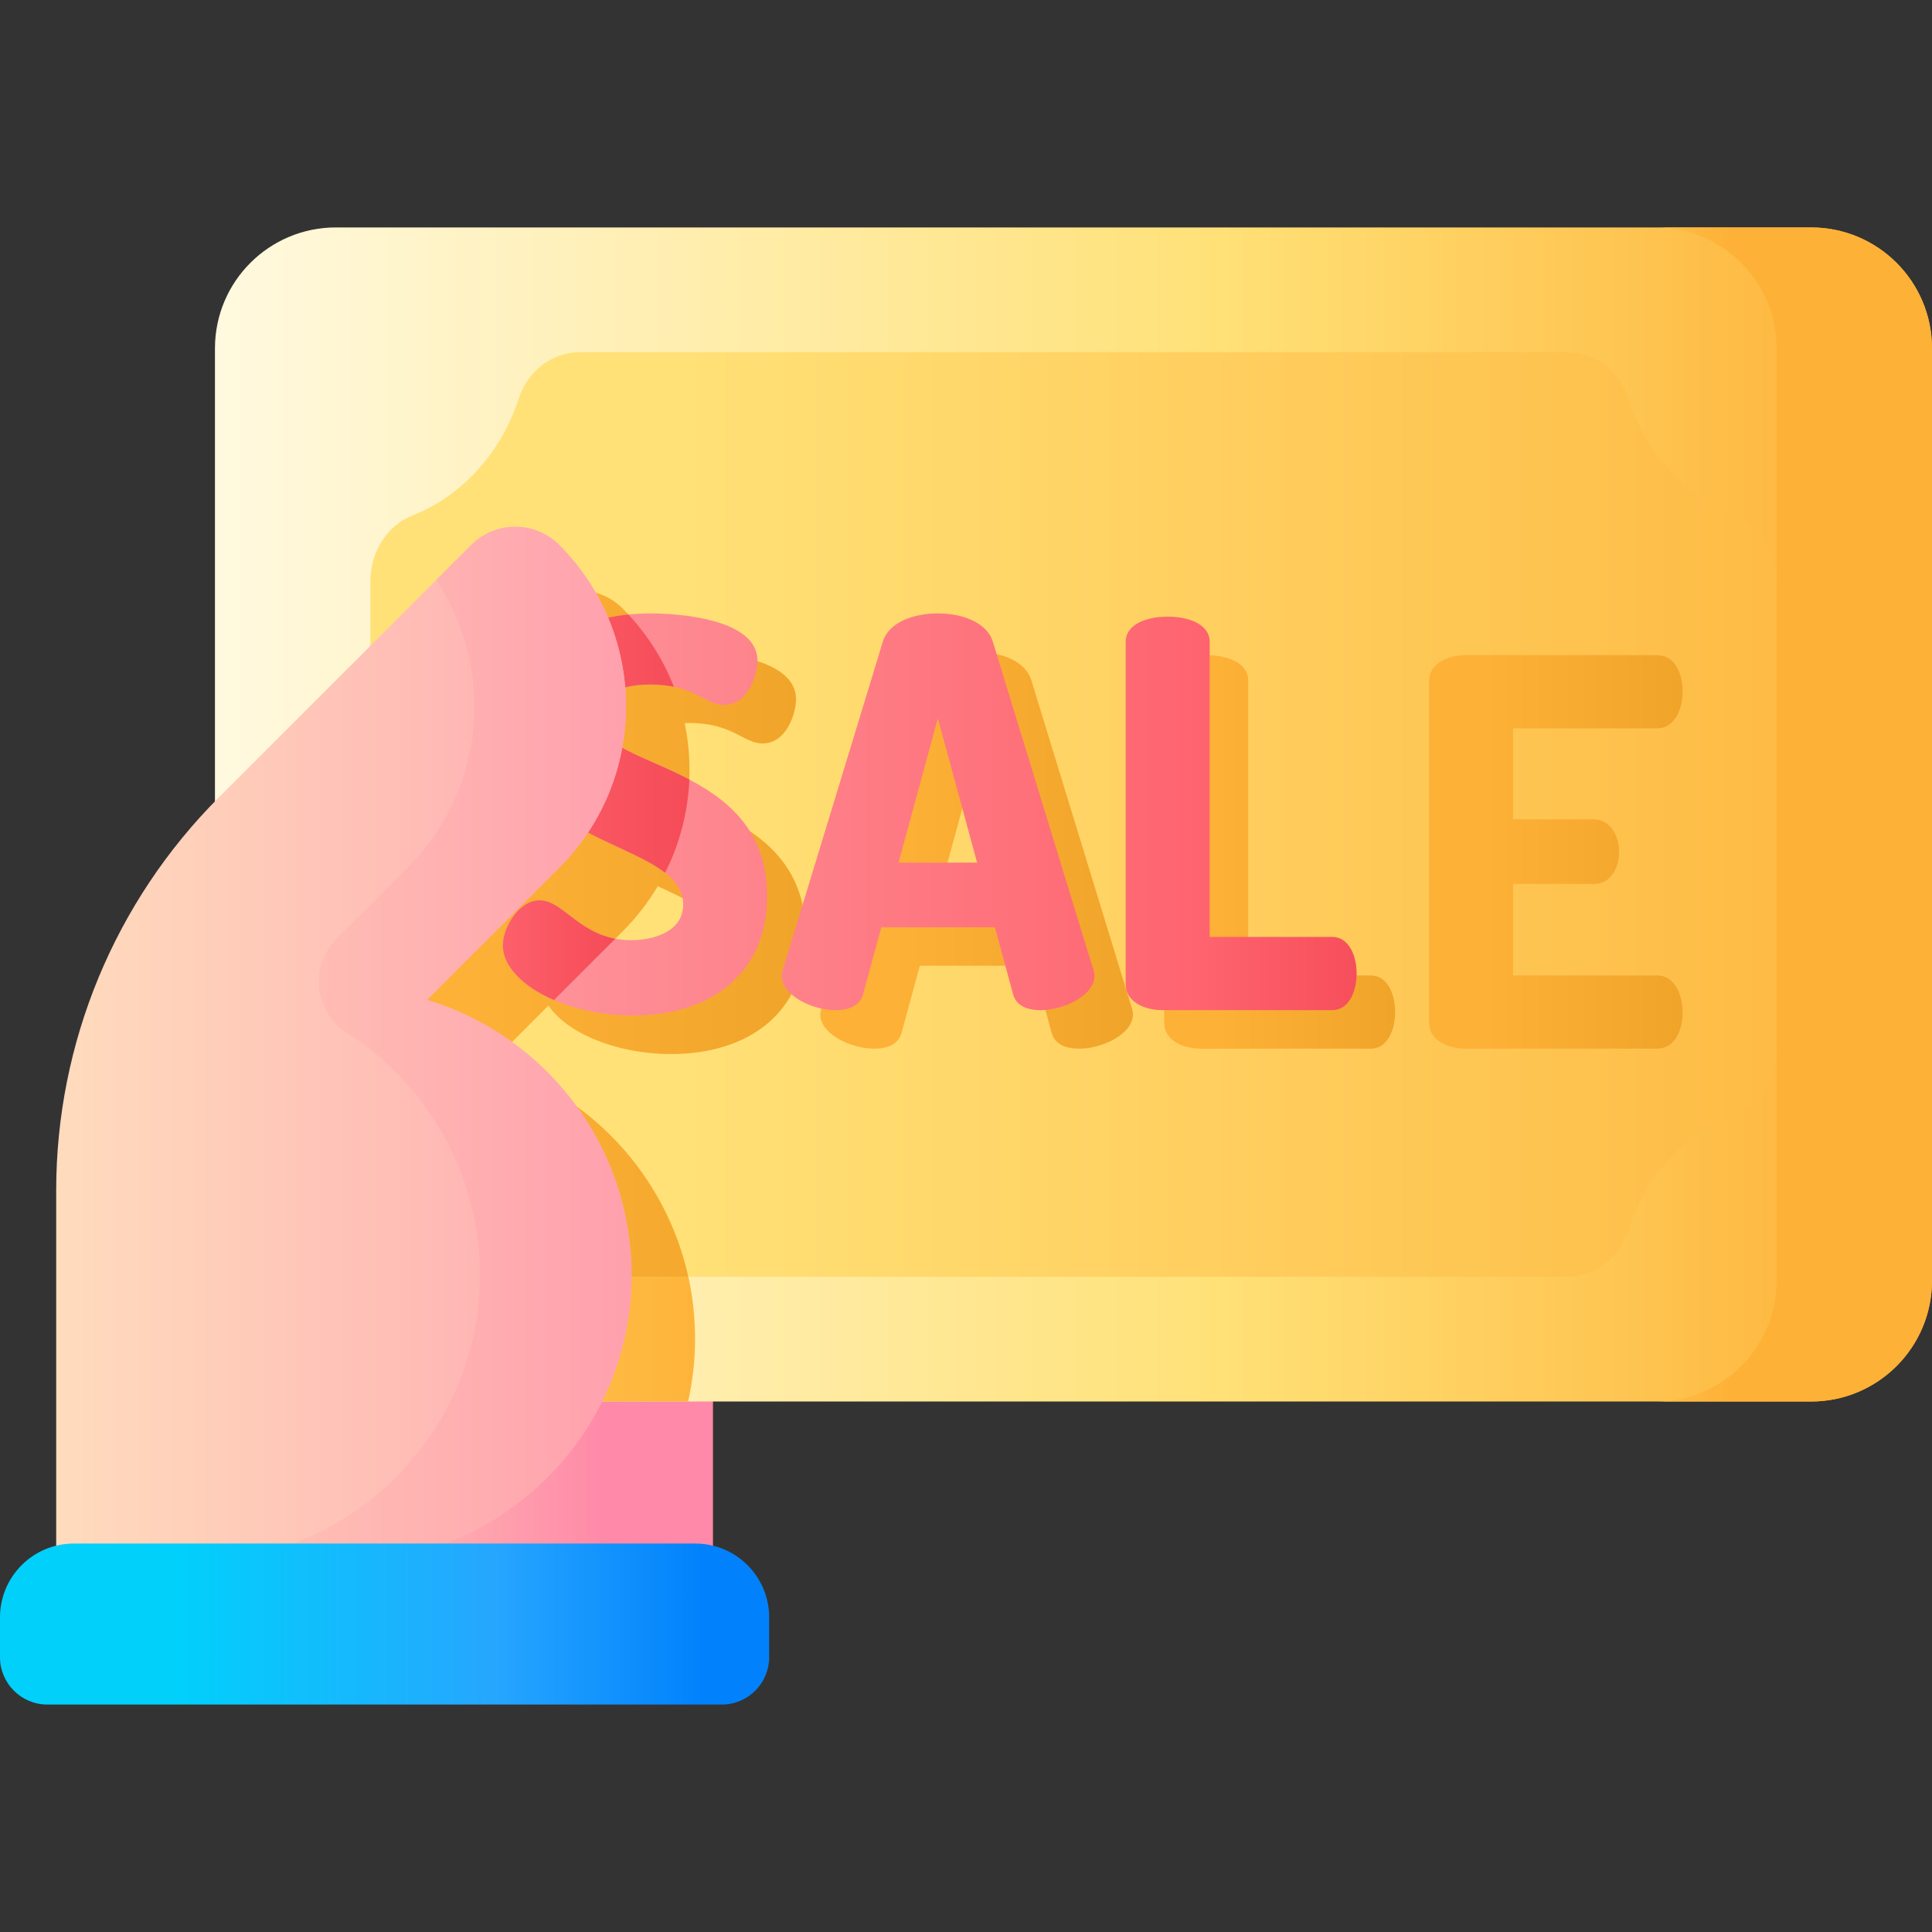 <svg id="Capa_1" enable-background="new 0 0 510 510" height="512" viewBox="0 0 510 510" width="512" xmlns="http://www.w3.org/2000/svg" xmlns:xlink="http://www.w3.org/1999/xlink"><rect x="0" y="0" width="510" height="510" fill="#333333" stroke="none"/><linearGradient id="lg1"><stop offset="0" stop-color="#ffc2b5"/><stop offset="1" stop-color="#ff89a8"/></linearGradient><linearGradient id="SVGID_1_" gradientUnits="userSpaceOnUse" x1="89.705" x2="160.221" xlink:href="#lg1" y1="382.784" y2="382.784"/><linearGradient id="SVGID_2_" gradientUnits="userSpaceOnUse" x1="58.167" x2="503.408" y1="215" y2="215"><stop offset="0" stop-color="#fff9df"/><stop offset=".593" stop-color="#ffe177"/><stop offset="1" stop-color="#feb137"/></linearGradient><linearGradient id="lg2"><stop offset="0" stop-color="#ffe177"/><stop offset="1" stop-color="#feb137"/></linearGradient><linearGradient id="SVGID_3_" gradientUnits="userSpaceOnUse" x1="-4" x2="195.878" xlink:href="#lg2" y1="262.897" y2="262.897"/><linearGradient id="SVGID_4_" gradientUnits="userSpaceOnUse" x1="180.21" x2="552" xlink:href="#lg2" y1="215" y2="215"/><linearGradient id="lg3"><stop offset="0" stop-color="#feb137"/><stop offset="1" stop-color="#eca026"/></linearGradient><linearGradient id="SVGID_5_" gradientUnits="userSpaceOnUse" x1="123.289" x2="238.383" xlink:href="#lg3" y1="246.436" y2="246.436"/><linearGradient id="SVGID_6_" gradientUnits="userSpaceOnUse" x1="234.855" x2="317.545" xlink:href="#lg3" y1="224.457" y2="224.457"/><linearGradient id="SVGID_7_" gradientUnits="userSpaceOnUse" x1="320.862" x2="381.918" xlink:href="#lg3" y1="224.883" y2="224.883"/><linearGradient id="SVGID_8_" gradientUnits="userSpaceOnUse" x1="392.102" x2="459.136" xlink:href="#lg3" y1="224.883" y2="224.883"/><linearGradient id="lg4"><stop offset="0" stop-color="#fe99a0"/><stop offset=".593" stop-color="#fe646f"/><stop offset="1" stop-color="#e41f2d"/></linearGradient><linearGradient id="SVGID_9_" gradientUnits="userSpaceOnUse" x1="118.647" x2="451.91" xlink:href="#lg4" y1="215" y2="215"/><linearGradient id="lg5"><stop offset="0" stop-color="#fe646f"/><stop offset=".704" stop-color="#e41f2d"/><stop offset="1" stop-color="#c41926"/></linearGradient><linearGradient id="SVGID_10_" gradientUnits="userSpaceOnUse" x1="125.873" x2="348.771" xlink:href="#lg5" y1="196.303" y2="196.303"/><linearGradient id="SVGID_11_" gradientUnits="userSpaceOnUse" x1="126.748" x2="268.485" xlink:href="#lg5" y1="250.827" y2="250.827"/><linearGradient id="SVGID_12_" gradientUnits="userSpaceOnUse" x1="118.647" x2="451.91" xlink:href="#lg4" y1="214.29" y2="214.29"/><linearGradient id="SVGID_13_" gradientUnits="userSpaceOnUse" x1="118.647" x2="451.91" xlink:href="#lg4" y1="214.716" y2="214.716"/><linearGradient id="SVGID_15_" gradientUnits="userSpaceOnUse" x1="379.333" x2="456.954" xlink:href="#lg2" y1="215" y2="215"/><linearGradient id="SVGID_16_" gradientUnits="userSpaceOnUse" x1="13.705" x2="166.47" y1="275.832" y2="275.832"><stop offset="0" stop-color="#ffdcbd"/><stop offset=".003" stop-color="#ffdcbd"/><stop offset="1" stop-color="#ffa9b1"/></linearGradient><linearGradient id="SVGID_17_" gradientUnits="userSpaceOnUse" x1="67.371" x2="233.189" xlink:href="#lg1" y1="275.832" y2="275.832"/><linearGradient id="SVGID_18_" gradientUnits="userSpaceOnUse" x1="46.556" x2="185.233" y1="428.711" y2="428.711"><stop offset="0" stop-color="#01d0fb"/><stop offset=".608" stop-color="#26a6fe"/><stop offset="1" stop-color="#0182fc"/></linearGradient><g><path d="m72.705 352.961h115.5v59.646h-115.5z" fill="url(#SVGID_1_)"/><g><path d="m478.077 369.961h-389.411c-17.63 0-31.923-14.292-31.923-31.923v-246.077c0-17.63 14.292-31.923 31.923-31.923h389.411c17.63 0 31.923 14.292 31.923 31.923v246.077c0 17.631-14.292 31.923-31.923 31.923z" fill="url(#SVGID_2_)"/><path d="m129.478 280.742 34.904-34.904c23.527-23.527 23.527-61.673 0-85.2-6.407-6.407-16.794-6.407-23.2 0l-66.554 66.554c-6.692 6.692-12.666 13.968-17.884 21.701v89.146c0 17.631 14.292 31.923 31.923 31.923h92.97c1.165-5.165 1.81-10.527 1.844-16.039.21-34.519-22.617-63.726-54.003-73.181z" fill="url(#SVGID_3_)"/><path d="m108.858 136.084c13.072-5.138 23.431-16.544 28.082-30.924 2.385-7.374 8.976-12.198 16.218-12.198h260.427c7.242 0 13.833 4.824 16.218 12.198 4.652 14.381 15.01 25.786 28.082 30.924 6.725 2.644 11.09 9.693 11.09 17.412v123.009c0 7.719-4.364 14.768-11.09 17.412-13.072 5.138-23.431 16.544-28.082 30.924-2.385 7.374-8.976 12.198-16.218 12.198h-260.427c-7.242 0-13.833-4.824-16.218-12.198-4.652-14.381-15.01-25.786-28.082-30.924-6.725-2.644-11.09-9.693-11.09-17.412v-123.009c0-7.719 4.364-14.769 11.09-17.412z" fill="url(#SVGID_4_)"/><g><path d="m181.515 210.985c.863-6.688.604-13.489-.777-20.107.366-.012.724-.029 1.108-.029 11.652 0 14.352 5.4 19.468 5.4 6.253 0 8.811-7.815 8.811-11.652 0-11.084-20.747-12.505-28.278-12.505-2.713 0-5.445.192-8.129.588-2.533-4.298-5.644-8.35-9.335-12.042-6.407-6.407-16.794-6.407-23.2 0l-43.413 43.413v72.453c0 7.719 4.364 14.769 11.09 17.412 13.072 5.138 23.431 16.544 28.082 30.924 2.385 7.374 8.976 12.198 16.218 12.198h28.53c-5.927-26.89-26.1-48.431-52.21-56.297l15.31-15.31c4.678 7.064 17.576 12.809 32.369 12.809 20.604 0 35.525-11.084 35.525-31.546-.003-22.593-17.933-29.856-31.169-35.709zm-4.786 47.362c-8.497 0-13.292-4.345-17.408-7.449l5.06-5.06c3.652-3.652 6.734-7.657 9.253-11.904 9.095 4.226 16.879 7.887 16.879 15.033 0 6.822-7.247 9.38-13.784 9.38z" fill="url(#SVGID_5_)"/><path d="m272.222 179.481c-1.563-4.973-7.957-7.389-14.494-7.389s-12.932 2.415-14.494 7.389l-26.431 86.682c-.142.568-.284 1.137-.284 1.563 0 5.257 8.1 9.094 14.21 9.094 3.552 0 6.395-1.137 7.247-4.121l4.832-17.763h29.983l4.831 17.763c.853 2.984 3.695 4.121 7.247 4.121 6.111 0 14.21-3.837 14.21-9.094 0-.426-.143-.995-.284-1.563zm-24.867 58.404 10.373-38.083 10.373 38.083z" fill="url(#SVGID_6_)"/><path d="m361.889 257.495h-32.399v-77.871c0-4.69-5.542-6.679-11.083-6.679-5.542 0-11.084 1.989-11.084 6.679v90.375c0 4.547 4.831 6.821 9.663 6.821h44.904c4.263 0 6.394-4.832 6.394-9.664 0-4.829-2.131-9.661-6.395-9.661z" fill="url(#SVGID_7_)"/><path d="m437.488 257.495h-38.083v-24.157h21.315c4.689 0 6.679-4.547 6.679-8.384 0-4.547-2.416-8.668-6.679-8.668h-21.315v-24.016h38.083c4.263 0 6.679-4.547 6.679-9.805 0-4.547-1.99-9.521-6.679-9.521h-50.588c-4.832 0-9.663 2.274-9.663 6.821v90.234c0 4.547 4.831 6.821 9.663 6.821h50.587c4.689 0 6.679-4.974 6.679-9.521.001-5.257-2.415-9.804-6.678-9.804z" fill="url(#SVGID_8_)"/></g><g><path d="m157.468 189.209c0-4.405 4.121-8.526 14.21-8.526 11.653 0 14.352 5.4 19.468 5.4 6.253 0 8.811-7.816 8.811-11.652 0-11.084-20.746-12.505-28.278-12.505-17.763 0-36.378 8.1-36.378 29.415 0 33.252 45.046 30.268 45.046 47.461 0 6.821-7.247 9.379-13.784 9.379-13.215 0-17.478-10.515-24.157-10.515-5.4 0-9.663 7.105-9.663 11.936 0 9.378 15.631 18.473 34.246 18.473 20.604 0 35.525-11.084 35.525-31.546 0-35.81-45.046-33.11-45.046-47.32z" fill="url(#SVGID_9_)"/><g><path d="m171.679 180.683c2.432 0 4.457.243 6.213.616-2.687-6.882-6.688-13.366-12.001-19.074-15.795 1.621-30.589 10.114-30.589 29.115 0 26.529 28.671 29.993 40.265 39.041 3.906-7.738 6.045-16.137 6.4-24.603-11.88-6.263-24.498-9.048-24.498-16.569-.001-4.405 4.12-8.526 14.21-8.526z" fill="url(#SVGID_10_)"/><path d="m142.406 237.666c-5.4 0-9.663 7.105-9.663 11.936 0 5.479 5.34 10.858 13.489 14.386l16.185-16.185c-10.057-1.869-14.086-10.137-20.011-10.137z" fill="url(#SVGID_11_)"/></g><path d="m262.056 169.314c-1.563-4.973-7.957-7.389-14.494-7.389s-12.931 2.415-14.494 7.389l-26.431 86.682c-.142.568-.284 1.137-.284 1.563 0 5.257 8.1 9.094 14.21 9.094 3.552 0 6.395-1.137 7.247-4.121l4.832-17.763h29.983l4.831 17.763c.852 2.984 3.695 4.121 7.247 4.121 6.111 0 14.21-3.837 14.21-9.094 0-.426-.142-.995-.284-1.563zm-24.868 58.404 10.373-38.083 10.373 38.083z" fill="url(#SVGID_12_)"/><g fill="url(#SVGID_13_)"><path d="m351.723 247.328h-32.399v-77.871c0-4.69-5.542-6.679-11.084-6.679s-11.084 1.989-11.084 6.679v90.375c0 4.547 4.831 6.821 9.663 6.821h44.904c4.263 0 6.394-4.832 6.394-9.664 0-4.829-2.131-9.661-6.394-9.661z"/><path d="m427.321 247.328h-38.083v-24.157h21.315c4.689 0 6.679-4.547 6.679-8.384 0-4.547-2.416-8.668-6.679-8.668h-21.315v-24.015h38.083c4.263 0 6.679-4.547 6.679-9.805 0-4.547-1.99-9.521-6.679-9.521h-50.587c-4.832 0-9.663 2.274-9.663 6.821v90.234c0 4.547 4.831 6.821 9.663 6.821h50.587c4.689 0 6.679-4.973 6.679-9.521 0-5.258-2.416-9.805-6.679-9.805z"/></g></g><path d="m478.077 60.039h-41.025c17.63 0 31.923 14.292 31.923 31.923v246.077c0 17.63-14.292 31.923-31.923 31.923h41.025c17.63 0 31.923-14.292 31.923-31.923v-246.078c0-17.63-14.292-31.922-31.923-31.922z" fill="url(#SVGID_15_)"/></g><path d="m112.701 263.965 34.904-34.904c23.527-23.527 23.527-61.673 0-85.2-6.407-6.407-16.794-6.407-23.2 0l-66.555 66.554c-27.543 27.543-43.017 64.9-43.017 103.852v98.34h74.919c41.921 0 76.695-33.542 76.951-75.462.211-34.517-22.616-63.724-54.002-73.18z" fill="url(#SVGID_16_)"/><path d="m112.701 263.965 34.904-34.904c23.527-23.527 23.527-61.673 0-85.2-6.407-6.407-16.794-6.407-23.2 0l-9.244 9.244c15.594 23.404 13.072 55.308-7.576 75.956l-18.703 18.703c-7.237 7.237-5.982 19.35 2.647 24.853 21.26 13.558 35.32 37.403 35.155 64.528-.256 41.92-35.03 75.462-76.951 75.462h40.02c41.921 0 76.695-33.542 76.951-75.462.21-34.517-22.617-63.724-54.003-73.18z" fill="url(#SVGID_17_)"/><path d="m190.523 449.961h-178.009c-6.911 0-12.514-5.603-12.514-12.514v-10.501c0-10.761 8.724-19.484 19.485-19.484h164.069c10.761 0 19.485 8.724 19.485 19.484v10.501c-.001 6.911-5.604 12.514-12.516 12.514z" fill="url(#SVGID_18_)"/></g></svg>